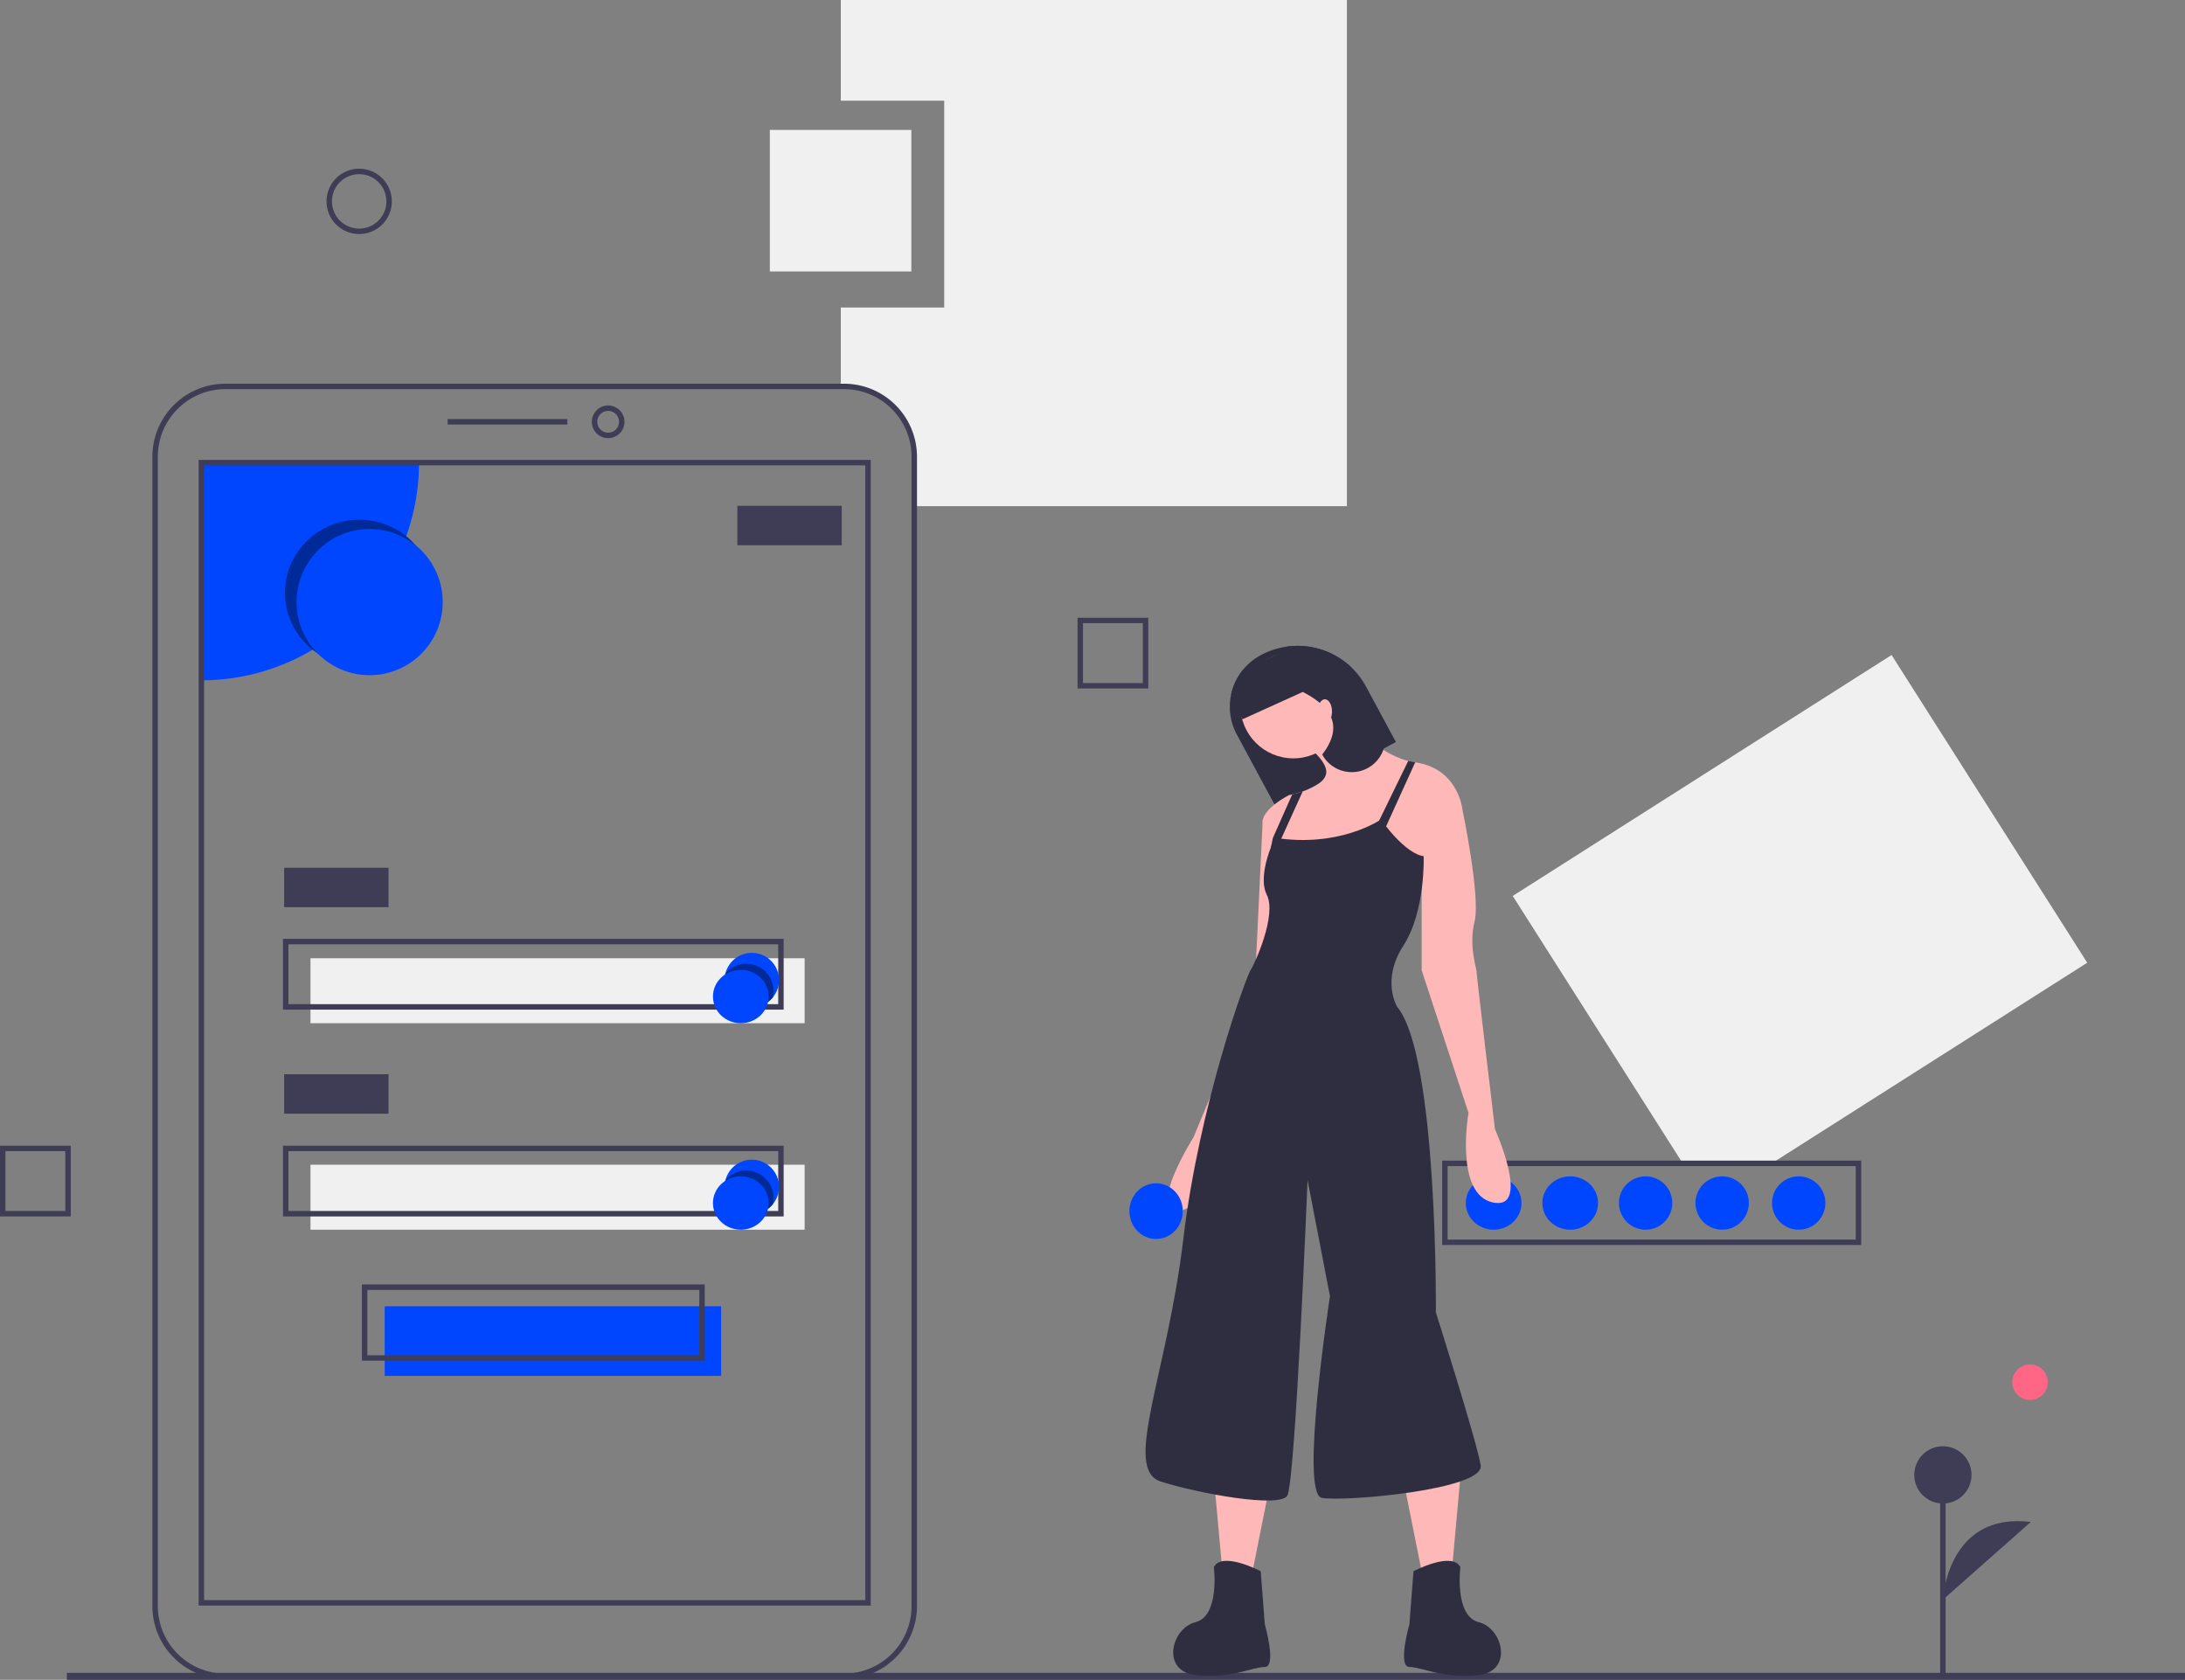 <svg id="Illustration" xmlns="http://www.w3.org/2000/svg" width="1067" height="820.222" viewBox="0 0 1067 820.222">
  <rect x="0" y="0" width="1067" height="820.222" fill="#808080" stroke="none"/>
  <path id="Pfad_1" data-name="Pfad 1" d="M118.542,488.251,35.931,358.339l185.01-117.645,95.544,150.25L163.458,488.251Z" transform="translate(702.772 79.132)" fill="#f0f0f0"/>
  <path id="Pfad_2" data-name="Pfad 2" d="M317.5,609.192H522.13V568H317.5Zm201.973-2.658H320.158V570.657H519.473Z" transform="translate(386.747 -1.281)" fill="#3f3d56"/>
  <ellipse id="Ellipse_1" data-name="Ellipse 1" cx="13.595" cy="13.028" rx="13.595" ry="13.028" transform="translate(715.8 574.382)" fill="#0046fe"/>
  <ellipse id="Ellipse_2" data-name="Ellipse 2" cx="13.595" cy="13.028" rx="13.595" ry="13.028" transform="translate(753.186 574.382)" fill="#0046fe"/>
  <ellipse id="Ellipse_3" data-name="Ellipse 3" cx="13.028" cy="13.028" rx="13.028" ry="13.028" transform="translate(790.571 574.382)" fill="#0046fe"/>
  <ellipse id="Ellipse_4" data-name="Ellipse 4" cx="13.028" cy="13.028" rx="13.028" ry="13.028" transform="translate(827.957 574.382)" fill="#0046fe"/>
  <ellipse id="Ellipse_5" data-name="Ellipse 5" cx="13.028" cy="13.028" rx="13.028" ry="13.028" transform="translate(865.343 574.382)" fill="#0046fe"/>
  <path id="Pfad_3" data-name="Pfad 3" d="M556.993,291.651V190.664H506.5V141.5H753.651V388.651H542.377V364.486a34.3,34.3,0,0,0-34.3-34.3H506.5V291.651Z" transform="translate(-95.911 -141.5)" fill="#f0f0f0"/>
  <rect id="Rechteck_13" data-name="Rechteck 13" width="164.271" height="33.987" transform="translate(187.867 637.825)" fill="#0046fe"/>
  <rect id="Rechteck_14" data-name="Rechteck 14" width="241.308" height="31.721" transform="translate(151.614 467.889)" fill="#f0f0f0"/>
  <rect id="Rechteck_15" data-name="Rechteck 15" width="1034.341" height="3.399" transform="translate(32.659 816.824)" fill="#3f3d56"/>
  <path id="Pfad_4" data-name="Pfad 4" d="M700.13,914.993h302.124a35.671,35.671,0,0,0,35.63-35.63V318.13a35.671,35.671,0,0,0-35.63-35.63H700.131A35.671,35.671,0,0,0,664.5,318.13V879.362a35.671,35.671,0,0,0,35.63,35.631Zm302.123-629.836a33.01,33.01,0,0,1,32.973,32.972V879.362a33.01,33.01,0,0,1-32.972,32.973H700.131a33.01,33.01,0,0,1-32.973-32.972V318.13a33.01,33.01,0,0,1,32.972-32.972Z" transform="translate(-590.089 -95.144)" fill="#3f3d56"/>
  <path id="Pfad_5" data-name="Pfad 5" d="M779.973,306.445A7.973,7.973,0,1,0,772,298.473,7.973,7.973,0,0,0,779.973,306.445Zm0-13.288a5.315,5.315,0,1,1-5.315,5.315A5.315,5.315,0,0,1,779.973,293.158Z" transform="translate(-482.993 -92.514)" fill="#3f3d56"/>
  <rect id="Rechteck_16" data-name="Rechteck 16" width="58.466" height="2.658" transform="translate(218.582 204.63)" fill="#3f3d56"/>
  <path id="Pfad_6" data-name="Pfad 6" d="M847.5,311.5V417.8A106.305,106.305,0,0,0,953.8,311.5Z" transform="translate(-749.171 -85.61)" fill="#0046fe"/>
  <path id="Pfad_7" data-name="Pfad 7" d="M681.5,869.911h328.206V310.5H681.5Zm325.548-2.658H684.157v-554.1h322.891Z" transform="translate(-584.5 -85.938)" fill="#3f3d56"/>
  <ellipse id="Ellipse_6" data-name="Ellipse 6" cx="36.253" cy="35.686" rx="36.253" ry="35.686" transform="translate(139.152 253.77)" fill="#002a98"/>
  <path id="Pfad_363" data-name="Pfad 363" d="M35.686,0A35.686,35.686,0,1,0,71.373,35.686,35.686,35.686,0,0,0,35.686,0Z" transform="translate(144.816 258.302)" fill="#0046fe"/>
  <rect id="Rechteck_17" data-name="Rechteck 17" width="50.981" height="19.259" transform="translate(360.068 246.973)" fill="#3f3d56"/>
  <rect id="Rechteck_18" data-name="Rechteck 18" width="50.981" height="19.259" transform="translate(138.75 423.706)" fill="#3f3d56"/>
  <path id="Pfad_8" data-name="Pfad 8" d="M713.5,521.048H957.993V486.5H713.5Zm241.836-2.658H716.158V489.158H955.336Z" transform="translate(-575.308 -28.075)" fill="#3f3d56"/>
  <rect id="Rechteck_19" data-name="Rechteck 19" width="241.308" height="31.721" transform="translate(151.614 568.718)" fill="#f0f0f0"/>
  <rect id="Rechteck_20" data-name="Rechteck 20" width="50.981" height="19.259" transform="translate(138.75 524.534)" fill="#3f3d56"/>
  <path id="Pfad_9" data-name="Pfad 9" d="M713.5,597.048H957.993V562.5H713.5Zm241.836-2.658H716.158V565.158H955.336Z" transform="translate(-575.308 -3.089)" fill="#3f3d56"/>
  <path id="Pfad_10" data-name="Pfad 10" d="M742.5,650.705H909.925V613.5H742.5Zm164.767-2.658H745.158v-31.89H907.267Z" transform="translate(-565.774 13.678)" fill="#3f3d56"/>
  <path id="Pfad_11" data-name="Pfad 11" d="M872.5,505.788a13.289,13.289,0,0,0,23.532,8.464l.013-.013a13.287,13.287,0,1,0-23.16-11.6.013.013,0,0,1,0,.009.013.013,0,0,1-.01,0A13.584,13.584,0,0,0,872.5,505.788Z" transform="translate(-518.661 -27.236)" fill="#0046fe"/>
  <path id="Pfad_12" data-name="Pfad 12" d="M874.5,504.473a13.289,13.289,0,0,0,23.533,8.464l.013-.013a13.586,13.586,0,0,0,.372-3.136,13.289,13.289,0,0,0-23.533-8.464.013.013,0,0,1-.013.013A13.6,13.6,0,0,0,874.5,504.473Z" transform="translate(-520.664 -25.921)" fill="#002a98"/>
  <ellipse id="Ellipse_8" data-name="Ellipse 8" cx="13.595" cy="13.028" rx="13.595" ry="13.028" transform="translate(348.152 473.554)" fill="#0046fe"/>
  <path id="Pfad_13" data-name="Pfad 13" d="M872.5,581.788a13.289,13.289,0,0,0,23.532,8.464l.013-.013a13.287,13.287,0,1,0-23.16-11.6.013.013,0,0,1-.013.013,13.585,13.585,0,0,0-.372,3.136Z" transform="translate(-518.661 -2.249)" fill="#0046fe"/>
  <path id="Pfad_14" data-name="Pfad 14" d="M874.5,580.473a13.289,13.289,0,0,0,23.533,8.464l.013-.013a13.588,13.588,0,0,0,.372-3.136,13.289,13.289,0,0,0-23.533-8.464.013.013,0,0,1,0,.009.013.013,0,0,1-.01,0,13.6,13.6,0,0,0-.372,3.136Z" transform="translate(-520.664 -0.934)" fill="#002a98"/>
  <ellipse id="Ellipse_9" data-name="Ellipse 9" cx="13.595" cy="13.028" rx="13.595" ry="13.028" transform="translate(348.152 574.382)" fill="#0046fe"/>
  <rect id="Rechteck_21" data-name="Rechteck 21" width="69.107" height="69.107" transform="translate(375.929 63.443)" fill="#f0f0f0"/>
  <path id="Pfad_15" data-name="Pfad 15" d="M873.445,235.39A15.945,15.945,0,1,0,857.5,219.445,15.945,15.945,0,0,0,873.445,235.39Zm0-29.233a13.288,13.288,0,1,1-13.288,13.288,13.288,13.288,0,0,1,13.288-13.288Z" transform="translate(-698.048 -121.116)" fill="#3f3d56"/>
  <path id="Pfad_16" data-name="Pfad 16" d="M579.5,403.048h34.548V368.5H579.5Zm31.89-2.658H582.157V371.158H611.39Z" transform="translate(-53.308 -66.87)" fill="#3f3d56"/>
  <path id="Pfad_17" data-name="Pfad 17" d="M975.5,597.048h34.548V562.5H975.5Zm31.891-2.658H978.157V565.158h29.233Z" transform="translate(-975.5 -3.089)" fill="#3f3d56"/>
  <path id="Pfad_18" data-name="Pfad 18" d="M569.591,425.782l-5.929,3.193-20.174,10.873L510.92,457.4l-18.98-35.214A28.6,28.6,0,0,1,503.559,383.4a37.99,37.99,0,0,1,44.356,6.018l.01.01a38.026,38.026,0,0,1,7.142,9.4Z" transform="translate(112.063 -63.473)" fill="#2f2e41"/>
  <path id="Pfad_19" data-name="Pfad 19" d="M335.19,543.922l3.978,43.768,14.922,1.989,9.947-49.737Z" transform="translate(257.573 177.515)" fill="#ffb8b8"/>
  <path id="Pfad_20" data-name="Pfad 20" d="M577.418,720.129s-18.9-9.948-22.879-1.99c0,0,2.984,23.874-8.953,26.858s-16.911,23.874,0,25.863,27.853-3.979,33.822-3.979,0-20.89,0-20.89Z" transform="translate(38.224 47.066)" fill="#2f2e41"/>
  <path id="Pfad_21" data-name="Pfad 21" d="M295.164,543.922l-3.98,43.768-14.921,1.989-9.947-49.737Z" transform="translate(417.964 177.515)" fill="#ffb8b8"/>
  <path id="Pfad_22" data-name="Pfad 22" d="M454.52,720.129s18.9-9.948,22.879-1.99c0,0-2.984,23.874,8.953,26.858s16.911,23.874,0,25.863-27.854-3.978-33.823-3.978,0-20.89,0-20.89Z" transform="translate(235.729 47.066)" fill="#2f2e41"/>
  <ellipse id="Ellipse_10" data-name="Ellipse 10" cx="25.864" cy="25.864" rx="25.864" ry="25.864" transform="translate(605.694 318.561)" fill="#ffb8b8"/>
  <path id="Pfad_23" data-name="Pfad 23" d="M561.6,451.438l-20.891,32.827-24.869-1.99L475.06,485.26s-3.85-7.7-6.993-15.19a58.848,58.848,0,0,1-3.949-11.668c-.995-6.963,12.932-13.927,12.932-13.927s.547-.1,1.462-.318c1.214-.288,3.084-.766,5.133-1.462,4.626-1.572,10.186-4.238,11.31-8.167,1.989-6.963-12.932-16.911-12.932-16.911l17.906-16.911s15.906,22.093,35.224,27.127a30.755,30.755,0,0,0,3.4.7l.169.03C559.614,431.544,561.6,451.438,561.6,451.438Z" transform="translate(152.519 -56.282)" fill="#ffb8b8"/>
  <path id="Pfad_24" data-name="Pfad 24" d="M455.268,432.149l10.942,8.953s8.953,42.775,5.969,54.711.995,22.879.995,24.869,8.953,76.6,8.953,76.6,17.906,39.79-.995,35.811S469.2,589.32,469.2,589.32l-22.879-69.633V461Z" transform="translate(247.912 -45.944)" fill="#ffb8b8"/>
  <path id="Pfad_25" data-name="Pfad 25" d="M582.824,438.138l-7.958,5.968-3.979,83.559-29.843,71.622S519.16,634.1,533.086,635.1s22.879-35.812,22.879-35.812l26.858-68.638L586.8,464Z" transform="translate(41.771 -43.975)" fill="#ffb8b8"/>
  <path id="Pfad_26" data-name="Pfad 26" d="M572.22,442.629s-19.895,13.927-51.727,8.953c0,0-8.953,17.906-3.979,27.853s-5.969,33.822-7.958,36.806S483.687,580.9,475.729,647.548s-29.843,112.407-10.942,118.376,57.7,12.932,61.675,6.963S536.409,618.7,536.409,618.7l10.942,56.7s-14.921,96.491-3.979,98.481,79.58-3.979,77.591-15.916-21.885-74.607-21.885-74.607.995-125.339-18.9-149.213c0,0-7.958-12.932,2.984-29.843s9.948-43.769,9.948-43.769S585.153,460.535,572.22,442.629Z" transform="translate(102.112 -42.499)" fill="#2f2e41"/>
  <path id="Pfad_27" data-name="Pfad 27" d="M303.634,280.317l-16.742,36.836-3.978-1.989,17.319-35.543Z" transform="translate(387.441 91.93)" fill="#2f2e41"/>
  <path id="Pfad_28" data-name="Pfad 28" d="M538.315,432.306,525.751,459.95l-3.014-.269,1.025-4.705,9.42-21.208C534.4,433.479,536.264,433,538.315,432.306Z" transform="translate(97.85 -45.893)" fill="#2f2e41"/>
  <path id="Pfad_29" data-name="Pfad 29" d="M543.055,428.975a16.374,16.374,0,0,1-30.042,2.925c12.584-16.453,1.791-26.789-18.652-34.607a16.36,16.36,0,0,1,1.761-18.144,38.119,38.119,0,0,1,31.186,10.266l.01.01,14.522,26.937a16.3,16.3,0,0,1,1.215,12.614Z" transform="translate(132.671 -63.471)" fill="#2f2e41"/>
  <ellipse id="Ellipse_11" data-name="Ellipse 11" cx="3.482" cy="5.969" rx="3.482" ry="5.969" transform="translate(643.495 341.44)" fill="#ffb8b8"/>
  <path id="Pfad_30" data-name="Pfad 30" d="M557.792,400.555l-29.9,13.549-5.481-12.1a28.653,28.653,0,0,1,5.77-12.066l20.581-9.321Z" transform="translate(78.81 -62.885)" fill="#2f2e41"/>
  <ellipse id="Ellipse_12" data-name="Ellipse 12" cx="13.028" cy="13.595" rx="13.028" ry="13.595" transform="translate(551.529 577.781)" fill="#0046fe"/>
  <circle id="Ellipse_13" data-name="Ellipse 13" cx="8.684" cy="8.684" r="8.684" transform="translate(982.634 666.211)" fill="#ff6584"/>
  <rect id="Rechteck_22" data-name="Rechteck 22" width="2.658" height="98.875" transform="translate(947.444 720.156)" fill="#3f3d56"/>
  <ellipse id="Ellipse_14" data-name="Ellipse 14" cx="13.982" cy="13.982" rx="13.982" ry="13.982" transform="translate(934.79 706.172)" fill="#3f3d56"/>
  <path id="Pfad_31" data-name="Pfad 31" d="M255.155,738.828s2-42.962,42.946-37.968" transform="translate(693.618 42.266)" fill="#3f3d56"/>
</svg>
